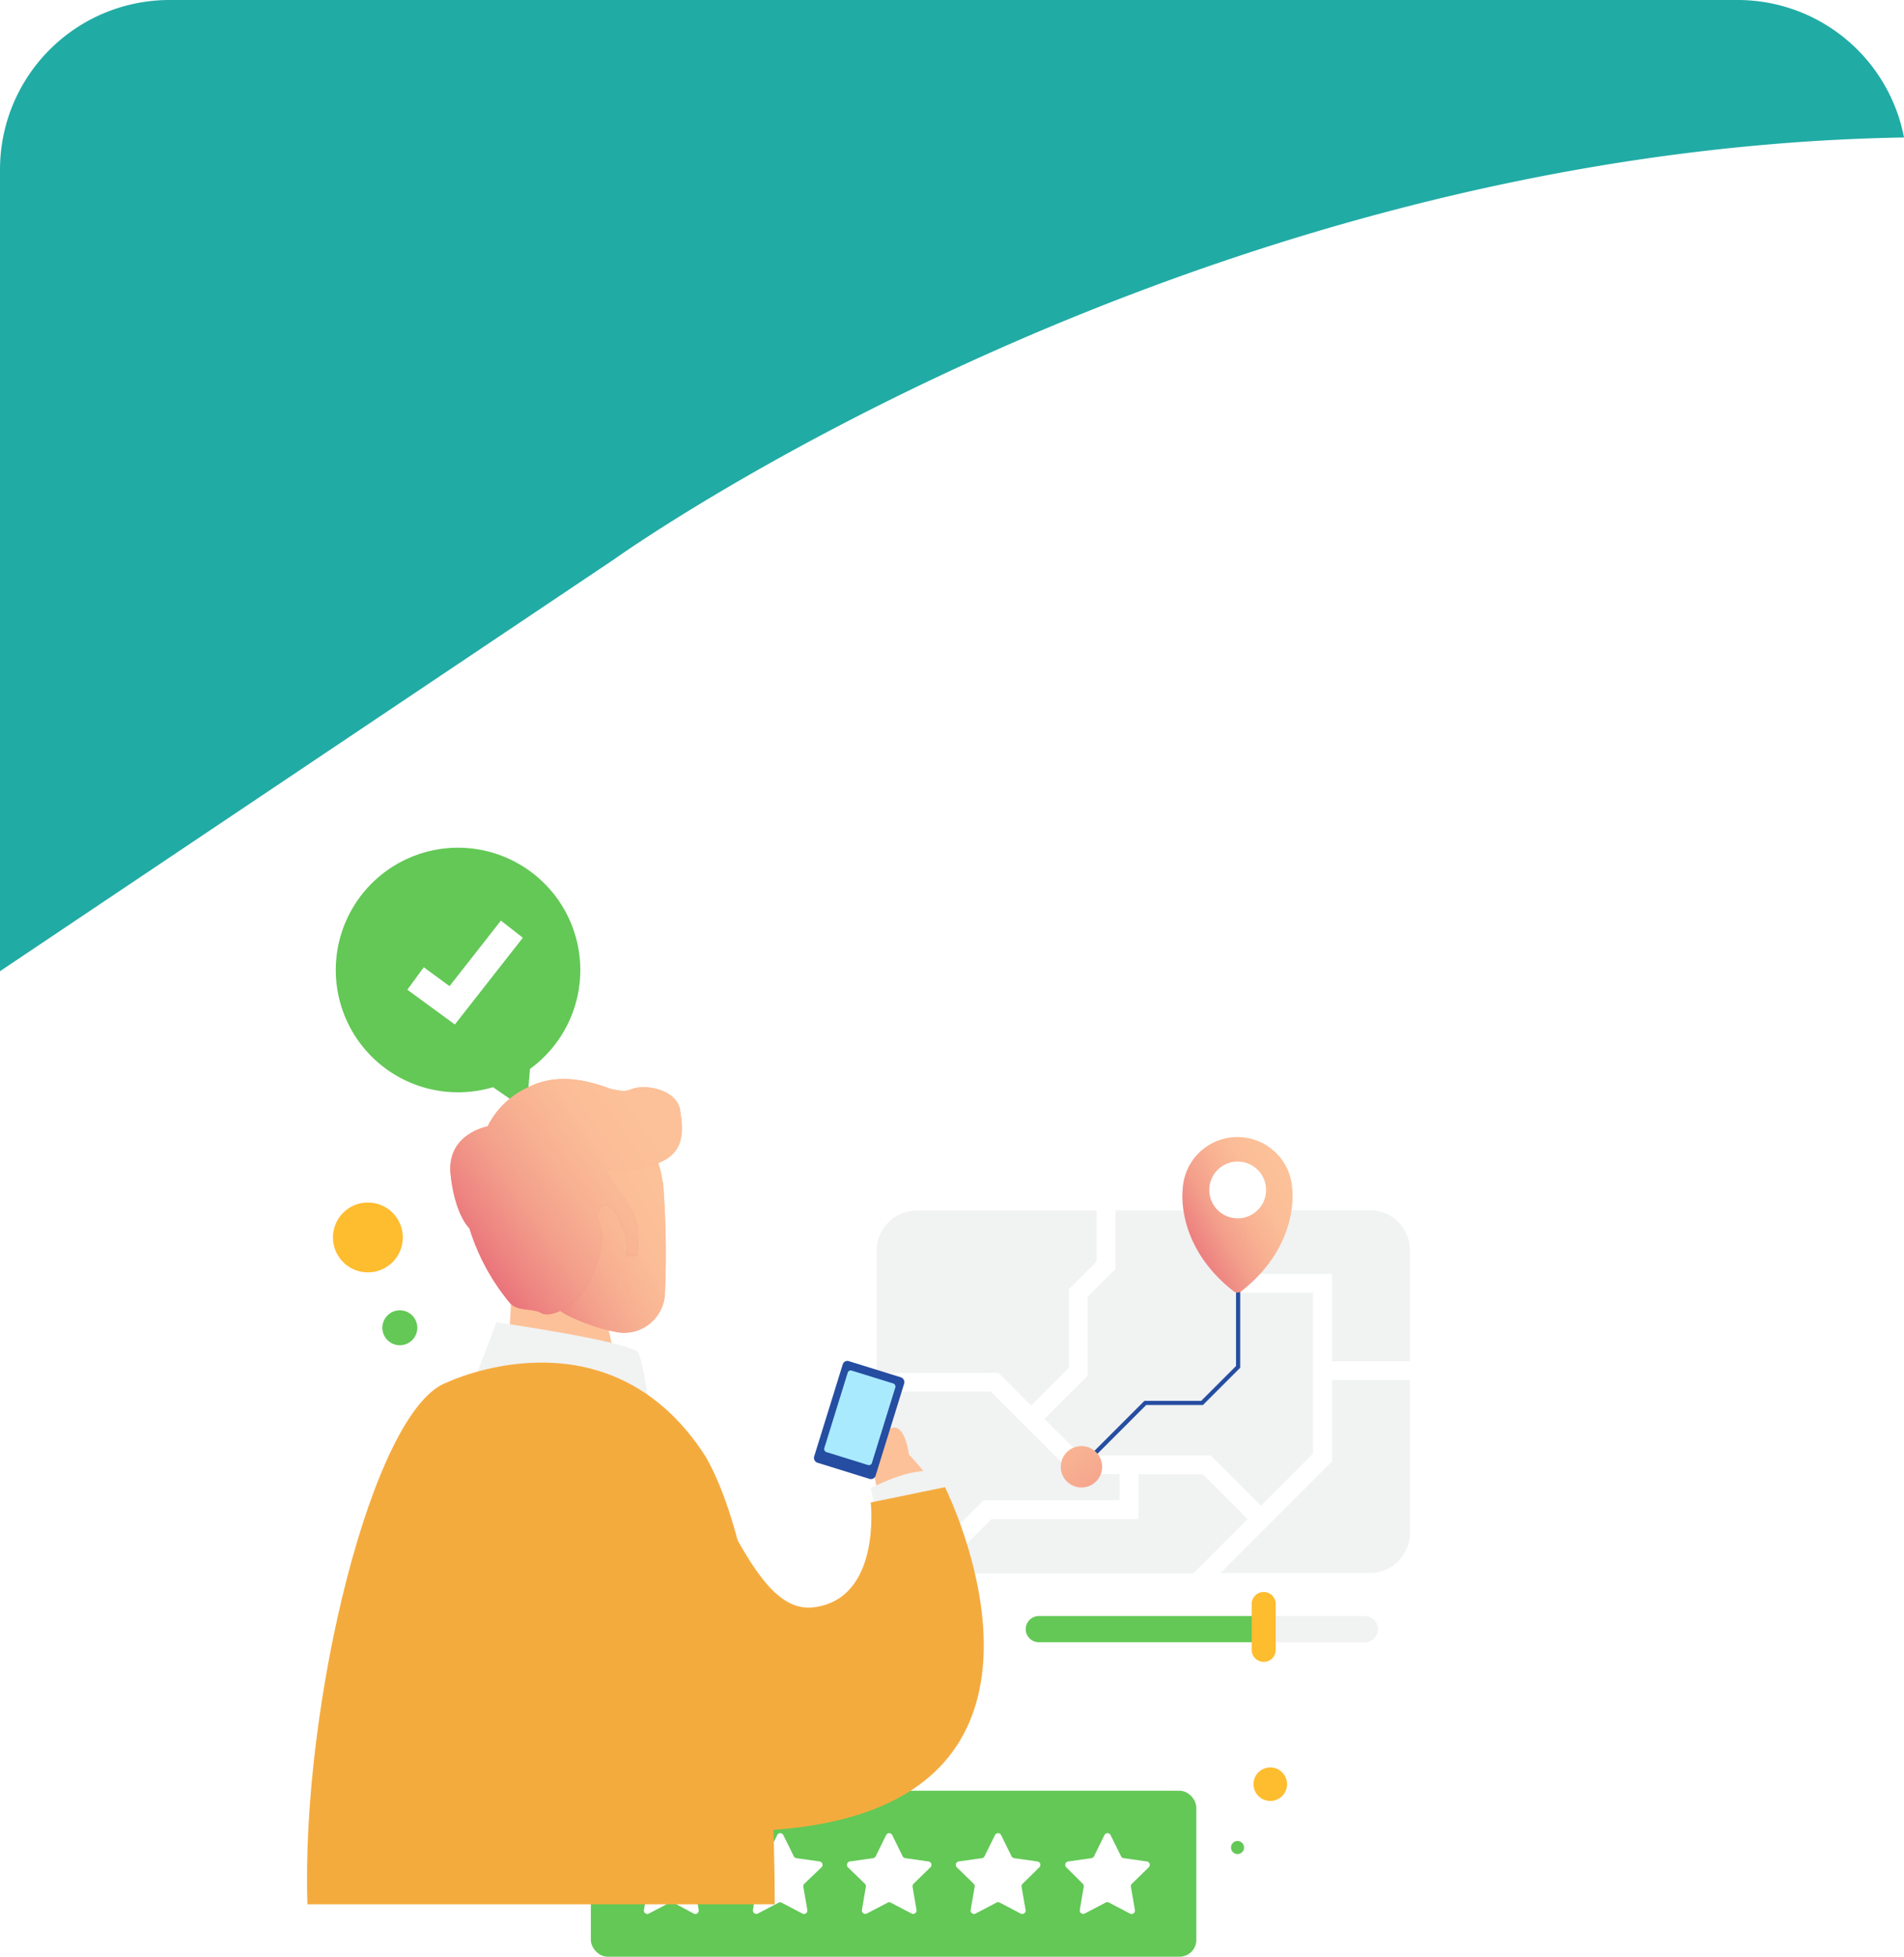 <svg xmlns="http://www.w3.org/2000/svg" xmlns:xlink="http://www.w3.org/1999/xlink" width="454.865" height="467.35" viewBox="0 0 454.865 467.35">
  <defs>
    <linearGradient id="linear-gradient" x1="0.04" y1="-0.512" x2="1.101" y2="1.563" gradientUnits="objectBoundingBox">
      <stop offset="0" stop-color="#ff7d49"/>
      <stop offset="0.2" stop-color="#fb7747"/>
      <stop offset="0.47" stop-color="#f26541"/>
      <stop offset="0.78" stop-color="#e14837"/>
      <stop offset="1" stop-color="#d32f2f"/>
    </linearGradient>
    <linearGradient id="linear-gradient-2" x1="-1.184" y1="-1.989" x2="2.456" y2="3.39" xlink:href="#linear-gradient"/>
    <linearGradient id="linear-gradient-3" x1="14.785" y1="1.385" x2="15.718" y2="0.32" gradientUnits="objectBoundingBox">
      <stop offset="0" stop-color="#fcc198"/>
      <stop offset="0.21" stop-color="#fbbd97"/>
      <stop offset="0.42" stop-color="#f8b192"/>
      <stop offset="0.63" stop-color="#f39e8b"/>
      <stop offset="0.84" stop-color="#ed8280"/>
      <stop offset="1" stop-color="#e66776"/>
    </linearGradient>
    <linearGradient id="linear-gradient-4" x1="0.891" y1="0.284" x2="0.092" y2="0.838" xlink:href="#linear-gradient-3"/>
    <linearGradient id="linear-gradient-5" x1="0.913" y1="-0.649" x2="0.196" y2="1.04" xlink:href="#linear-gradient"/>
    <linearGradient id="linear-gradient-6" x1="0.584" y1="0.113" x2="0.318" y2="1.093" gradientUnits="objectBoundingBox">
      <stop offset="0" stop-color="#fcc198"/>
      <stop offset="0.21" stop-color="#fbbd96"/>
      <stop offset="0.42" stop-color="#f8b292"/>
      <stop offset="0.54" stop-color="#f6a98f"/>
      <stop offset="0.73" stop-color="#f09186"/>
      <stop offset="0.98" stop-color="#e76b77"/>
      <stop offset="1" stop-color="#e66776"/>
    </linearGradient>
    
    <linearGradient id="linear-gradient" x1="0.913" y1="-0.649" x2="0.196" y2="1.04" gradientUnits="objectBoundingBox">
      <stop offset="0" stop-color="#ff7d49"/>
      <stop offset="0.2" stop-color="#fb7747"/>
      <stop offset="0.47" stop-color="#f26541"/>
      <stop offset="0.78" stop-color="#e14837"/>
      <stop offset="1" stop-color="#d32f2f"/>
    </linearGradient>

    <linearGradient id="linear-gradient" x1="0.891" y1="0.284" x2="0.092" y2="0.838" gradientUnits="objectBoundingBox">
      <stop offset="0" stop-color="#fcc198"/>
      <stop offset="0.21" stop-color="#fbbd97"/>
      <stop offset="0.42" stop-color="#f8b192"/>
      <stop offset="0.63" stop-color="#f39e8b"/>
      <stop offset="0.84" stop-color="#ed8280"/>
      <stop offset="1" stop-color="#e66776"/>
    </linearGradient>



  </defs>
  <path id="Path_45" data-name="Path 45" d="M427.22,198.231s136.4-97.805,308.146-100.746a40.477,40.477,0,0,0-39.73-32.835H321a40.5,40.5,0,0,0-40.5,40.5V296.615Z" transform="translate(-280.5 -64.65)" fill="#21aba5"/>
  <g id="Group_14" data-name="Group 14" transform="translate(209.454 271.639)">
    <path id="Path_46" data-name="Path 46" d="M432.839,226.48v10.7H397.726L384.79,250.14h61.194l12.956-12.956-10.7-10.7Z" transform="translate(-370.331 -145.989)" fill="#f1f2f2"/>
    <path id="Path_47" data-name="Path 47" d="M407.4,235.766,397.07,246.094l8.721,8.721h30.983l12.018,12.018,12.372-12.393V215.966H442.595V196.25H414.011v14.02l-6.614,6.614Z" transform="translate(-356.99 -178.83)" fill="#f1f2f2"/>
    <path id="Path_48" data-name="Path 48" d="M386.039,260.313,403.4,242.975h32.464v-6.259H424.8L405.087,217H377.86v33.8a9.556,9.556,0,0,0,8.179,9.514Z" transform="translate(-377.86 -156.288)" fill="#f1f2f2"/>
    <path id="Path_49" data-name="Path 49" d="M443.884,215.68v19.445L417.22,261.789H452.9a9.577,9.577,0,0,0,9.576-9.577V215.68Z" transform="translate(-335.1 -157.722)" fill="#f1f2f2"/>
    <path id="Path_50" data-name="Path 50" d="M406.944,235.055l7.8,7.8,9.013-9.013V215.067l6.614-6.614V196.29H387.437a9.556,9.556,0,0,0-9.576,9.577v29.209Z" transform="translate(-377.86 -178.787)" fill="#f1f2f2"/>
    <path id="Path_51" data-name="Path 51" d="M421.05,211.46h18.673v20.864h18.59v-26.5a9.555,9.555,0,0,0-9.577-9.576H421.05Z" transform="translate(-330.939 -178.83)" fill="#f1f2f2"/>
    <path id="Path_60" data-name="Path 60" d="M401.49,249.461l14.855-14.855h13.562l8.617-8.617V203.31" transform="translate(-352.189 -171.16)" fill="none" stroke="#254da1" stroke-miterlimit="10" stroke-width="1"/>
    <path id="Path_61" data-name="Path 61" d="M439.112,200.48a13.1,13.1,0,0,0-26.184,0s-1.773,13.311,12.184,24.2a1.481,1.481,0,0,0,1.815,0C440.865,213.791,439.112,200.48,439.112,200.48Z" transform="translate(-339.842 -187.901)" fill="url(#linear-gradient)"/>
    <path id="Path_62" data-name="Path 62" d="M423.223,204.222a6.781,6.781,0,1,1,6.259-6.259,6.781,6.781,0,0,1-6.259,6.259Z" transform="translate(-336.492 -184.883)" fill="#fff"/>
    <ellipse id="Ellipse_13" data-name="Ellipse 13" cx="4.945" cy="4.945" rx="4.945" ry="4.945" transform="translate(43.96 73.752)" fill="url(#linear-gradient-2)"/>
  </g>
  <g id="Group_12" data-name="Group 12" transform="translate(80.208 202.468)">
    <path id="Path_63" data-name="Path 63" d="M372.952,174.788a29.209,29.209,0,1,0-18.026,40.518l8.012,5.55.814-9.91a29.209,29.209,0,0,0,9.2-36.157Z" transform="translate(-317.35 -158.103)" fill="#63c856"/>
    <path id="Path_64" data-name="Path 64" d="M336.9,191.257l-11.35-8.3,3.922-5.362,6.155,4.507L347.9,166.45l5.237,4.089Z" transform="translate(-308.443 -149.034)" fill="#fff"/>
  </g>
  <path id="Path_65" data-name="Path 65" d="M477.374,252.319H399.49a3.129,3.129,0,0,1-3.13-3.13h0a3.13,3.13,0,0,1,3.13-3.13h77.885a3.13,3.13,0,0,1,3.13,3.13h0a3.13,3.13,0,0,1-3.13,3.13Z" transform="translate(-151.308 139.921)" fill="#f1f2f2"/>
  <path id="Path_66" data-name="Path 66" d="M453.464,252.319H399.49a3.129,3.129,0,0,1-3.13-3.13h0a3.13,3.13,0,0,1,3.13-3.13h53.975Z" transform="translate(-151.308 139.921)" fill="#63c856"/>
  <path id="Path_67" data-name="Path 67" d="M425.109,260h0a2.879,2.879,0,0,1-2.879-2.879V246.168a2.858,2.858,0,0,1,2.879-2.858h0a2.858,2.858,0,0,1,2.858,2.858v10.954A2.858,2.858,0,0,1,425.109,260Z" transform="translate(-123.203 136.934)" fill="#febc2f"/>
  <g id="Group_15" data-name="Group 15" transform="translate(141.151 427.709)">
    <rect id="Rectangle_28" data-name="Rectangle 28" width="144.649" height="39.641" rx="4" transform="translate(0)" fill="#63c856"/>
    <path id="Path_69" data-name="Path 69" d="M360.645,287.5l-4.966,2.608a.814.814,0,0,1-1.189-.855l.96-5.529a.856.856,0,0,0-.229-.73l-4.027-3.922a.814.814,0,0,1,.438-1.4l5.571-.793a.772.772,0,0,0,.605-.459l2.5-5.049a.814.814,0,0,1,1.461,0l2.483,5.049a.834.834,0,0,0,.605.459l5.571.793a.814.814,0,0,1,.459,1.4L366.862,283a.793.793,0,0,0-.25.73l.96,5.529a.814.814,0,0,1-1.189.855L361.5,287.5a.835.835,0,0,0-.855,0Z" transform="translate(-341.805 -260.778)" fill="#fff"/>
    <path id="Path_70" data-name="Path 70" d="M373.134,287.5l-4.987,2.608a.814.814,0,0,1-1.168-.855l.939-5.529a.793.793,0,0,0-.23-.73l-4.027-3.922a.814.814,0,0,1,.459-1.4l5.571-.793a.834.834,0,0,0,.605-.459l2.483-5.049a.814.814,0,0,1,1.461,0l2.5,5.049a.772.772,0,0,0,.605.459l5.571.793a.814.814,0,0,1,.438,1.4L379.247,283a.855.855,0,0,0-.229.73l.96,5.529a.814.814,0,0,1-1.189.855L373.8,287.5a.793.793,0,0,0-.668,0Z" transform="translate(-328.256 -260.778)" fill="#fff"/>
    <path id="Path_71" data-name="Path 71" d="M385.615,287.5l-4.987,2.608a.814.814,0,0,1-1.168-.855l.939-5.529a.855.855,0,0,0-.229-.73l-4.048-3.922a.835.835,0,0,1,.438-1.4l5.571-.793a.835.835,0,0,0,.626-.459l2.483-5.049a.814.814,0,0,1,1.461,0l2.483,5.049a.835.835,0,0,0,.626.459l5.55.793a.814.814,0,0,1,.459,1.4L391.791,283a.855.855,0,0,0-.229.73l.939,5.529a.814.814,0,0,1-1.168.855l-4.987-2.608A.793.793,0,0,0,385.615,287.5Z" transform="translate(-314.699 -260.778)" fill="#fff"/>
    <path id="Path_72" data-name="Path 72" d="M398.055,287.5l-4.966,2.608a.814.814,0,0,1-1.189-.855l.96-5.529a.856.856,0,0,0-.229-.73l-4.027-3.922a.814.814,0,0,1,.438-1.4l5.571-.793a.772.772,0,0,0,.605-.459l2.5-5.049a.814.814,0,0,1,1.461,0l2.483,5.049a.834.834,0,0,0,.605.459l5.571.793a.814.814,0,0,1,.459,1.4L404.314,283a.793.793,0,0,0-.25.73l.96,5.529a.814.814,0,0,1-1.189.855l-4.966-2.608A.834.834,0,0,0,398.055,287.5Z" transform="translate(-301.163 -260.778)" fill="#fff"/>
    <path id="Path_73" data-name="Path 73" d="M410.521,287.5l-4.987,2.608a.814.814,0,0,1-1.168-.855l.939-5.529a.793.793,0,0,0-.229-.73l-3.943-3.922a.814.814,0,0,1,.459-1.4l5.571-.793a.834.834,0,0,0,.605-.459l2.483-5.049a.814.814,0,0,1,1.461,0l2.5,5.049a.772.772,0,0,0,.605.459l5.571.793a.814.814,0,0,1,.438,1.4L416.8,283a.855.855,0,0,0-.229.73l.96,5.529a.814.814,0,0,1-1.189.855l-4.987-2.608A.793.793,0,0,0,410.521,287.5Z" transform="translate(-287.55 -260.778)" fill="#fff"/>
  </g>
  <ellipse id="Ellipse_14" data-name="Ellipse 14" cx="8.346" cy="8.346" rx="8.346" ry="8.346" transform="translate(79.54 287.212)" fill="#febc2f"/>
  <ellipse id="Ellipse_15" data-name="Ellipse 15" cx="4.006" cy="4.006" rx="4.006" ry="4.006" transform="translate(299.465 422.138)" fill="#febc2f"/>
  <ellipse id="Ellipse_16" data-name="Ellipse 16" cx="1.565" cy="1.565" rx="1.565" ry="1.565" transform="translate(294.082 439.705)" fill="#63c856"/>
  <ellipse id="Ellipse_17" data-name="Ellipse 17" cx="4.173" cy="4.173" rx="4.173" ry="4.173" transform="translate(91.348 312.958)" fill="#63c856"/>
  <g id="Group_13" data-name="Group 13" transform="translate(73.348 257.714)">
    <path id="Path_52" data-name="Path 52" d="M338.5,203.26l-1.356,25.37h24.891l-4.068-18.11Z" transform="translate(-288.991 -164.29)" fill="url(#linear-gradient-3)"/>
    <path id="Path_53" data-name="Path 53" d="M335.282,202.521a20.864,20.864,0,0,1,14.271-14.333,21.3,21.3,0,0,1,27.269,17.839,3.764,3.764,0,0,1,.167.438,216.982,216.982,0,0,1,.438,26.622,9.764,9.764,0,0,1-11.2,9.055,45.59,45.59,0,0,1-12.268-4.173A23.93,23.93,0,0,1,343.4,225.847,21.323,21.323,0,0,1,335.282,202.521Z" transform="translate(-291.932 -181.64)" fill="url(#linear-gradient-4)"/>
  <path id="Path_53" data-name="Path 53" d="M335.282,202.521a20.864,20.864,0,0,1,14.271-14.333,21.3,21.3,0,0,1,27.269,17.839,3.764,3.764,0,0,1,.167.438,216.982,216.982,0,0,1,.438,26.622,9.764,9.764,0,0,1-11.2,9.055,45.59,45.59,0,0,1-12.268-4.173A23.93,23.93,0,0,1,343.4,225.847,21.323,21.323,0,0,1,335.282,202.521Z" transform="translate(-291.932 -181.64)" fill="url(#linear-gradient)"/>
   
    <path id="Path_54" data-name="Path 54" d="M338.227,212.43s30.419,4.361,33.758,7.073c1.419,2.086,2.984,15.105,2.984,15.105l-41.5-9.681Z" transform="translate(-292.978 -154.327)" fill="#f1f2f2"/>
    <path id="Path_55" data-name="Path 55" d="M335.036,220.235a51.638,51.638,0,0,0,9.66,17.818c1.794,2.086,5.425,1.21,7.532,2.42s7.24-1.21,9.973-5.133a26.934,26.934,0,0,0,4.528-12.977,16.044,16.044,0,0,0-1.44-5.028c.5-1.335,1.252-2.671,2.337-2.525,2.086.292,2.712,3.025,4.173,5.738a9.848,9.848,0,0,1,.6,6.259h2.712a47.063,47.063,0,0,0,0-6.948c-.292-2.712-1.794-5.132-5.112-9.66a21.489,21.489,0,0,1-2.525-4.3,19.008,19.008,0,0,0,5.508.417,18.316,18.316,0,0,0,3.964-.9,6.073,6.073,0,0,0,.835-.1c9.1-1.961,8.345-8.345,7.594-13.228s-8.012-6.363-11.454-5.133c-1.878.668-1.961.605-5.132,0-6.927-2.629-13.728-3.589-20.134-.188a20.217,20.217,0,0,0-9.284,9.138s-9.869,1.753-8.825,11.5S335.036,220.235,335.036,220.235Z" transform="translate(-296.234 -184.582)" fill="url(#linear-gradient-5)"/>
  <path id="Path_55" data-name="Path 55" d="M335.036,220.235a51.638,51.638,0,0,0,9.66,17.818c1.794,2.086,5.425,1.21,7.532,2.42s7.24-1.21,9.973-5.133a26.934,26.934,0,0,0,4.528-12.977,16.044,16.044,0,0,0-1.44-5.028c.5-1.335,1.252-2.671,2.337-2.525,2.086.292,2.712,3.025,4.173,5.738a9.848,9.848,0,0,1,.6,6.259h2.712a47.063,47.063,0,0,0,0-6.948c-.292-2.712-1.794-5.132-5.112-9.66a21.489,21.489,0,0,1-2.525-4.3,19.008,19.008,0,0,0,5.508.417,18.316,18.316,0,0,0,3.964-.9,6.073,6.073,0,0,0,.835-.1c9.1-1.961,8.345-8.345,7.594-13.228s-8.012-6.363-11.454-5.133c-1.878.668-1.961.605-5.132,0-6.927-2.629-13.728-3.589-20.134-.188a20.217,20.217,0,0,0-9.284,9.138s-9.869,1.753-8.825,11.5S335.036,220.235,335.036,220.235Z" transform="translate(-296.234 -184.582)" fill="url(#linear-gradient)"/>
    <path id="Path_56" data-name="Path 56" d="M425.8,346.432c0-34.968-3.818-84.937-16.545-106.99-23.242-36.157-61.715-17.672-61.715-17.672-17.8,6.259-34.947,77.071-33.382,124.661Z" transform="translate(-314.062 -149.313)" fill="#f4ab3e"/>
    <path id="Path_57" data-name="Path 57" d="M339.73,248.514s13.561,57.48,57.48,67.077,63.885-52.723,32.756-84.645c0,0-.814-7.2-4.006-6.405s-4.778,9.6-3.985,12.79,6.384,27.123-3.192,34.321-26.33-7.156-36.762-21.531Z" transform="translate(-286.177 -141.236)" fill="url(#linear-gradient-6)"/>
    <path id="Path_58" data-name="Path 58" d="M380.425,241.4l-1.815-7.824s9.639-5.216,15.126-3.9l3.38,6.781Z" transform="translate(-243.939 -135.828)" fill="#f1f2f2"/>
    <path id="Path_59" data-name="Path 59" d="M336.36,239.719s1.043,73.023,64.156,83.977c80.326-5.216,41.728-81.891,41.728-81.891l-17.734,3.651s2.608,22.95-13.561,25.037-22.429-35.468-38.6-42.771S341.576,215.2,336.36,239.719Z" transform="translate(-289.839 -144.312)" fill="#f4ab3e"/>
    <rect id="Rectangle_26" data-name="Rectangle 26" width="15.377" height="25.391" rx="1.15" transform="translate(128.327 67.046) rotate(17.24)" fill="#254da1"/>
    <rect id="Rectangle_27" data-name="Rectangle 27" width="11.913" height="20.384" rx="0.74" transform="translate(129.392 69.419) rotate(17.24)" fill="#a9eaff"/>
  </g>
</svg>
